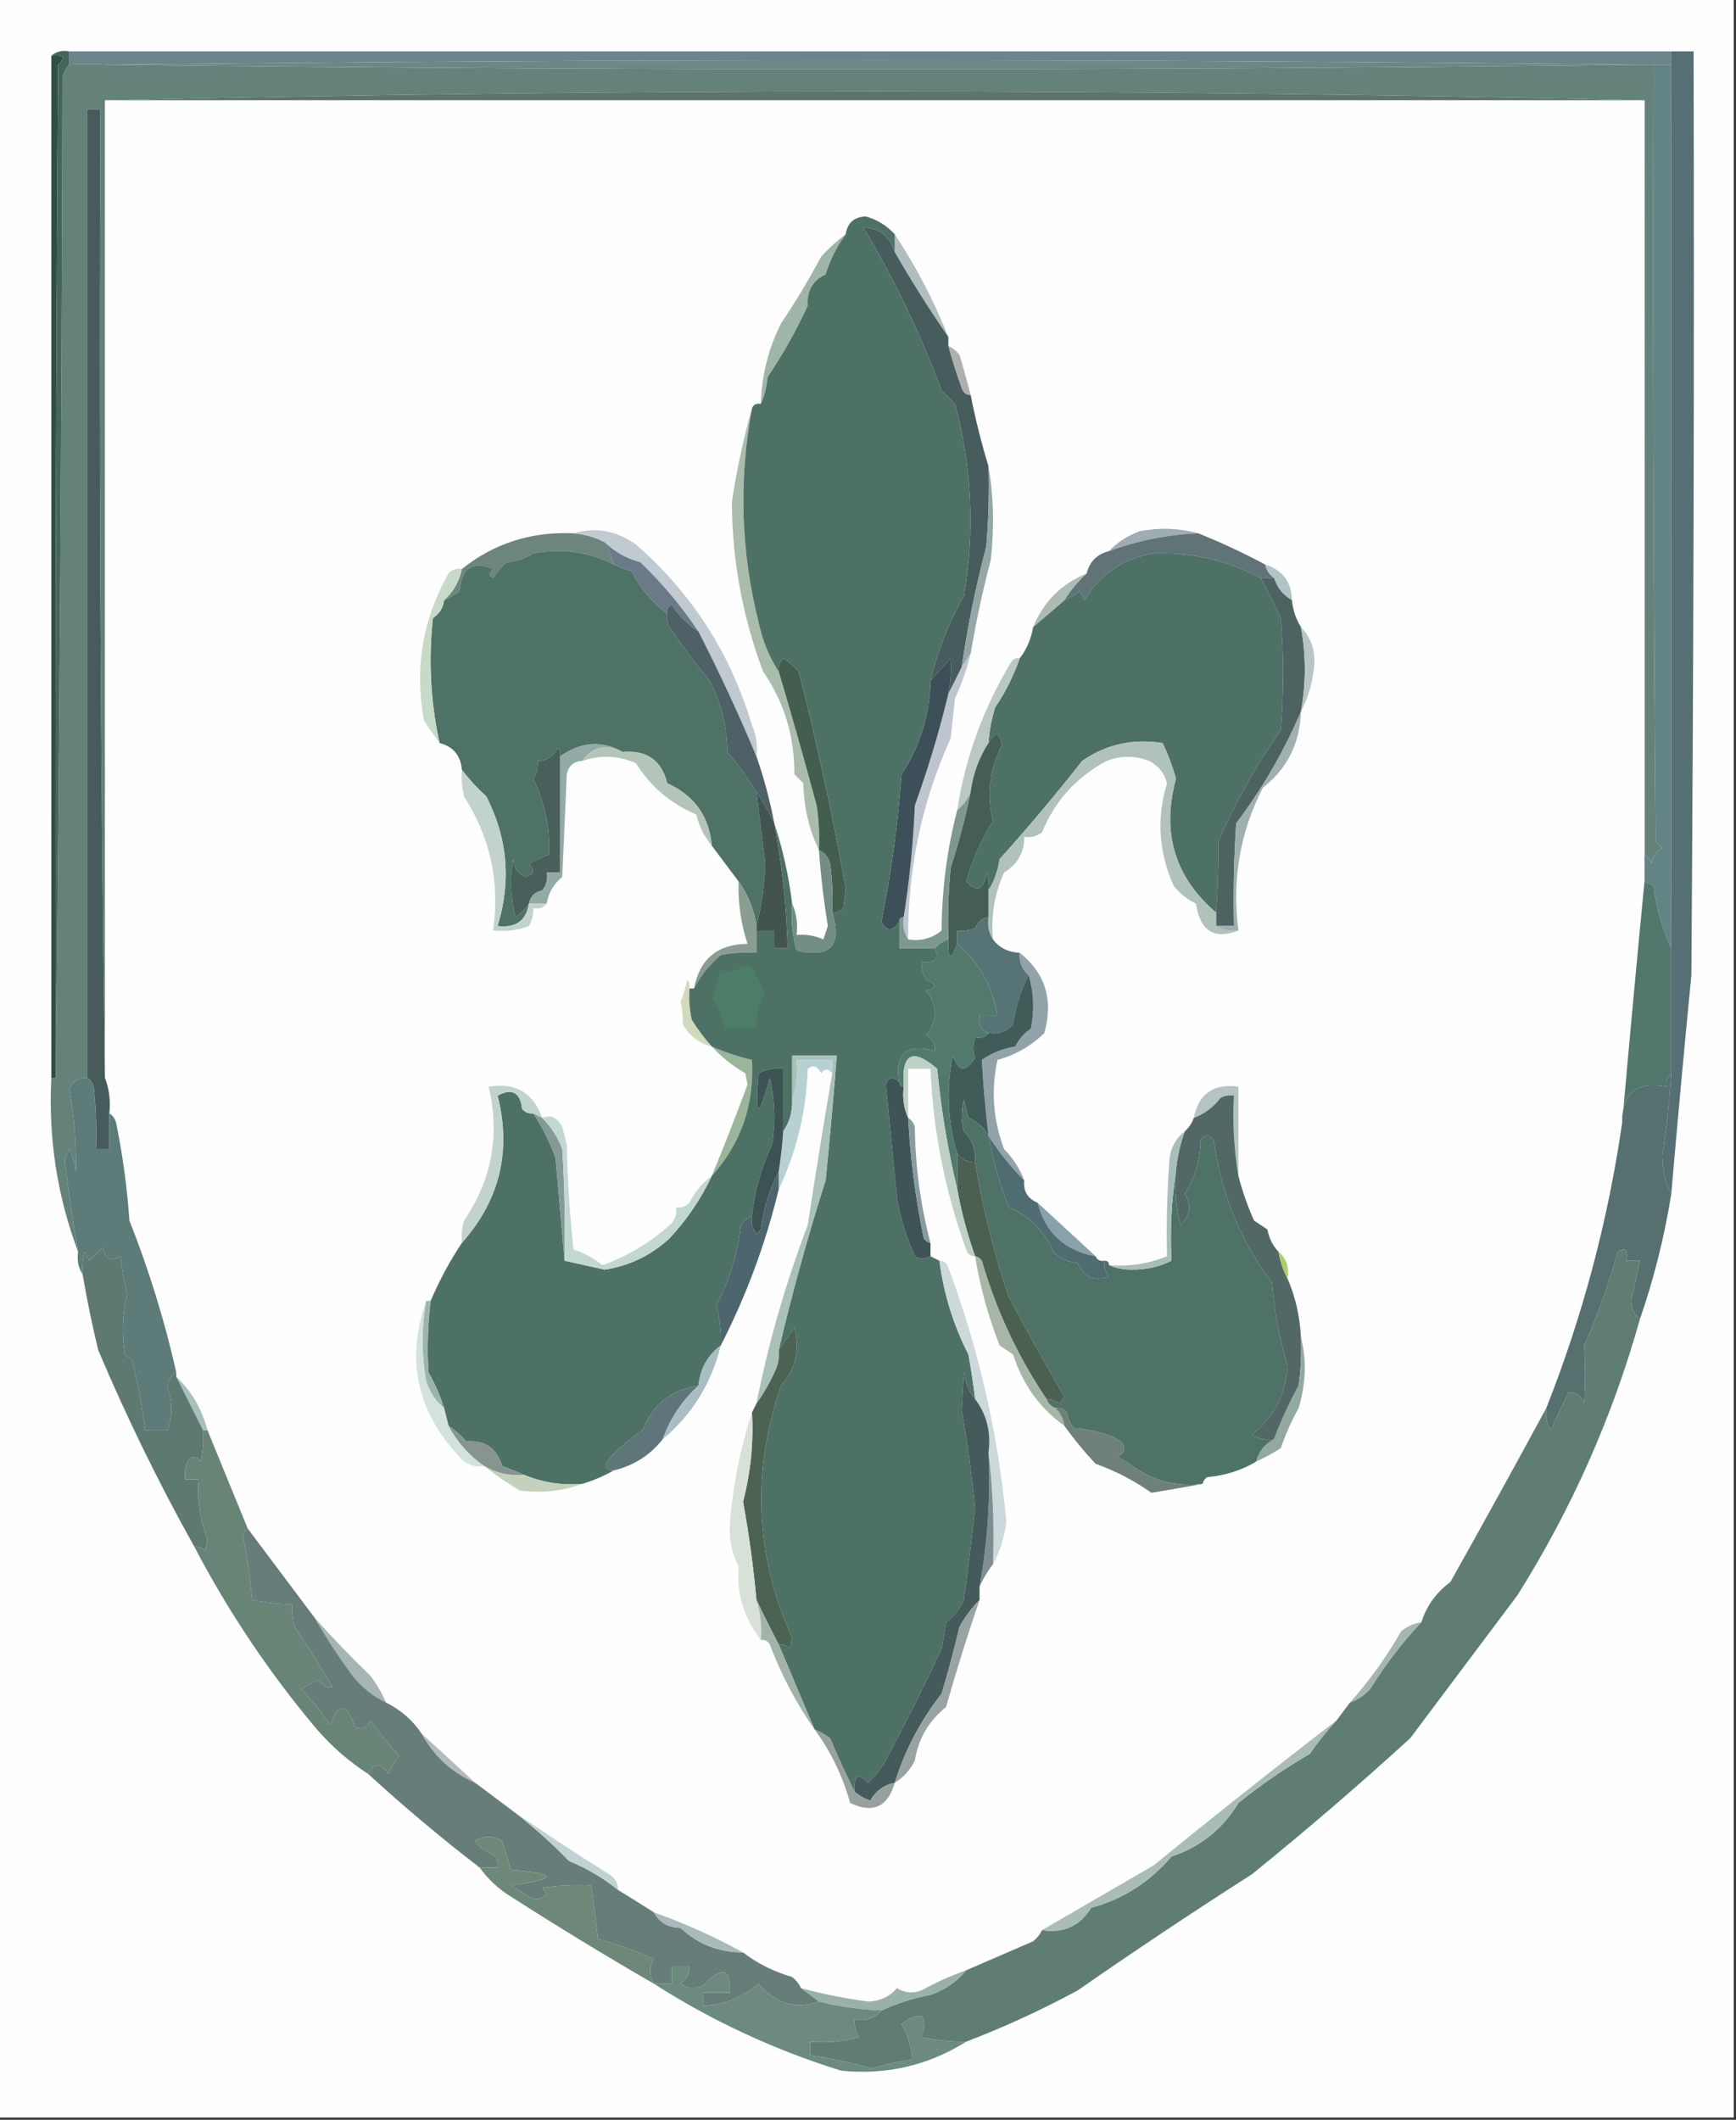 <?xml version="1.0" encoding="UTF-8"?>
<!DOCTYPE svg PUBLIC "-//W3C//DTD SVG 1.1//EN" "http://www.w3.org/Graphics/SVG/1.1/DTD/svg11.dtd">
<svg xmlns="http://www.w3.org/2000/svg" version="1.1" width="389px" height="475px" style="shape-rendering:geometricPrecision; text-rendering:geometricPrecision; image-rendering:optimizeQuality; fill-rule:evenodd; clip-rule:evenodd" xmlns:xlink="http://www.w3.org/1999/xlink">
<rect width="100%" height="100%" fill="#333333" stroke="none"/>
<g><path style="opacity:1" fill="#fefefe" d="M -0.5,-0.5 C 129.167,-0.5 258.833,-0.5 388.5,-0.5C 388.5,157.833 388.5,316.167 388.5,474.5C 258.833,474.5 129.167,474.5 -0.5,474.5C -0.5,316.167 -0.5,157.833 -0.5,-0.5 Z"/></g>
<g><path style="opacity:1" fill="#6c848c" d="M 15.5,11.5 C 135.167,11.5 254.833,11.5 374.5,11.5C 374.5,12.5 374.5,13.5 374.5,14.5C 373.167,14.5 371.833,14.5 370.5,14.5C 369.833,14.5 369.167,14.5 368.5,14.5C 253.576,13.194 138.576,13.194 23.5,14.5C 21.144,14.316 18.477,14.316 15.5,14.5C 15.5,13.5 15.5,12.5 15.5,11.5 Z"/></g>
<g><path style="opacity:1" fill="#6a8885" d="M 368.5,14.5 C 253.5,15.833 138.5,15.833 23.5,14.5C 138.576,13.194 253.576,13.194 368.5,14.5 Z"/></g>
<g><path style="opacity:1" fill="#64827a" d="M 23.5,14.5 C 138.5,15.833 253.5,15.833 368.5,14.5C 369.167,14.5 369.833,14.5 370.5,14.5C 370.333,72.501 370.5,130.501 371,188.5C 371.5,189 372,189.5 372.5,190C 371.151,190.772 370.318,191.939 370,193.5C 369.722,192.584 369.222,191.918 368.5,191.5C 368.5,135.167 368.5,78.833 368.5,22.5C 311.337,21.167 253.837,20.5 196,20.5C 138.163,20.5 80.663,21.167 23.5,22.5C 23.5,95.5 23.5,168.5 23.5,241.5C 22.501,169.335 22.167,97.002 22.5,24.5C 21.5,24.5 20.5,24.5 19.5,24.5C 19.5,96.833 19.5,169.167 19.5,241.5C 17.641,241.461 16.308,242.294 15.5,244C 16.633,250.093 17.133,256.26 17,262.5C 16.798,260.744 16.298,259.078 15.5,257.5C 15.167,258.333 14.833,259.167 14.5,260C 15.319,266.874 16.319,273.708 17.5,280.5C 12.809,268.028 10.809,255.028 11.5,241.5C 11.833,241.5 12.167,241.5 12.5,241.5C 13.333,167.001 13.833,92.335 14,17.5C 14.232,16.262 14.732,15.262 15.5,14.5C 18.477,14.316 21.144,14.316 23.5,14.5 Z"/></g>
<g><path style="opacity:1" fill="#5d736b" d="M 368.5,22.5 C 253.5,22.5 138.5,22.5 23.5,22.5C 80.663,21.167 138.163,20.5 196,20.5C 253.837,20.5 311.337,21.167 368.5,22.5 Z"/></g>
<g><path style="opacity:1" fill="#fefefe" d="M 23.5,22.5 C 138.5,22.5 253.5,22.5 368.5,22.5C 368.5,78.833 368.5,135.167 368.5,191.5C 368.5,193.5 368.5,195.5 368.5,197.5C 366.756,215.469 365.089,233.469 363.5,251.5C 360.344,273.455 354.677,294.788 346.5,315.5C 339.463,328.484 332.296,341.484 325,354.5C 321.847,356.814 319.68,359.814 318.5,363.5C 316.83,363.751 315.33,364.418 314,365.5C 310.666,371.312 306.833,376.645 302.5,381.5C 301.5,382.833 300.5,384.167 299.5,385.5C 285.727,396.096 272.061,406.929 258.5,418C 250.127,422.85 241.793,427.684 233.5,432.5C 233.047,433.458 232.381,434.292 231.5,435C 226.396,437.226 221.396,439.393 216.5,441.5C 213.07,442.714 209.736,444.214 206.5,446C 204.559,446.743 202.726,446.576 201,445.5C 199.278,447.444 197.111,448.444 194.5,448.5C 189.397,447.817 184.397,446.817 179.5,445.5C 179.047,444.542 178.381,443.708 177.5,443C 173.387,441.812 169.72,439.979 166.5,437.5C 160.225,434.037 153.558,431.037 146.5,428.5C 143.803,426.787 141.136,425.12 138.5,423.5C 138.489,421.983 137.823,420.816 136.5,420C 128.99,415.302 121.657,410.469 114.5,405.5C 111.833,403.5 109.167,401.5 106.5,399.5C 102.541,395.843 98.541,392.176 94.5,388.5C 92.523,385.532 89.856,383.198 86.5,381.5C 85.588,379.405 84.421,377.405 83,375.5C 78.602,371.271 74.436,366.938 70.5,362.5C 65.488,355.795 60.488,349.128 55.5,342.5C 52.497,335.157 49.497,327.823 46.5,320.5C 45.267,315.733 42.934,311.733 39.5,308.5C 39.5,308.167 39.5,307.833 39.5,307.5C 36.884,295.924 33.384,284.591 29,273.5C 28.478,266.035 27.478,258.701 26,251.5C 25.722,250.584 25.222,249.918 24.5,249.5C 24.806,246.615 24.473,243.948 23.5,241.5C 23.5,168.5 23.5,95.5 23.5,22.5 Z"/></g>
<g><path style="opacity:1" fill="#638484" d="M 370.5,14.5 C 371.833,14.5 373.167,14.5 374.5,14.5C 374.423,80.643 374.423,146.643 374.5,212.5C 372.529,208.265 371.195,203.599 370.5,198.5C 369.817,198.137 369.15,197.804 368.5,197.5C 368.5,195.5 368.5,193.5 368.5,191.5C 369.222,191.918 369.722,192.584 370,193.5C 370.318,191.939 371.151,190.772 372.5,190C 372,189.5 371.5,189 371,188.5C 370.5,130.501 370.333,72.501 370.5,14.5 Z"/></g>
<g><path style="opacity:1" fill="#566f74" d="M 374.5,11.5 C 376.167,11.5 377.833,11.5 379.5,11.5C 379.667,80.501 379.5,149.501 379,218.5C 377.409,234.832 375.909,251.165 374.5,267.5C 373.186,265.085 372.519,262.252 372.5,259C 373.412,252.893 374.079,246.726 374.5,240.5C 374.5,231.167 374.5,221.833 374.5,212.5C 374.423,146.643 374.423,80.643 374.5,14.5C 374.5,13.5 374.5,12.5 374.5,11.5 Z"/></g>
<g><path style="opacity:1" fill="#304f44" d="M 11.5,12.5 C 14.336,12.202 14.836,12.869 13,14.5C 12.5,90.166 12.333,165.833 12.5,241.5C 12.167,241.5 11.833,241.5 11.5,241.5C 11.5,165.167 11.5,88.833 11.5,12.5 Z"/></g>
<g><path style="opacity:1" fill="#44655a" d="M 11.5,12.5 C 12.568,11.566 13.901,11.232 15.5,11.5C 15.5,12.5 15.5,13.5 15.5,14.5C 14.732,15.262 14.232,16.262 14,17.5C 13.833,92.335 13.333,167.001 12.5,241.5C 12.333,165.833 12.5,90.166 13,14.5C 14.836,12.869 14.336,12.202 11.5,12.5 Z"/></g>
<g><path style="opacity:1" fill="#475b5c" d="M 23.5,241.5 C 24.473,243.948 24.806,246.615 24.5,249.5C 24.5,252.167 24.5,254.833 24.5,257.5C 23.5,257.5 22.5,257.5 21.5,257.5C 21.666,252.821 21.499,248.155 21,243.5C 20.722,242.584 20.222,241.918 19.5,241.5C 19.5,169.167 19.5,96.833 19.5,24.5C 20.5,24.5 21.5,24.5 22.5,24.5C 22.167,97.002 22.501,169.335 23.5,241.5 Z"/></g>
<g><path style="opacity:1" fill="#b1bebf" d="M 200.5,52.5 C 205.282,59.729 209.282,67.396 212.5,75.5C 208.255,69.348 204.255,63.015 200.5,56.5C 200.5,55.167 200.5,53.833 200.5,52.5 Z"/></g>
<g><path style="opacity:1" fill="#9fb5a8" d="M 189.5,52.5 C 187.538,55.185 186.038,58.185 185,61.5C 182.108,62.842 180.775,65.175 181,68.5C 178.433,74.069 175.433,79.403 172,84.5C 171.809,86.708 171.309,88.708 170.5,90.5C 170.659,84.184 172.159,78.184 175,72.5C 178.252,67.666 181.252,62.666 184,57.5C 185.704,55.627 187.537,53.96 189.5,52.5 Z"/></g>
<g><path style="opacity:1" fill="#aeafaf" d="M 212.5,77.5 C 213.458,77.953 214.292,78.62 215,79.5C 215.909,82.513 216.742,85.513 217.5,88.5C 216.503,88.53 215.836,88.03 215.5,87C 214.338,83.853 213.338,80.686 212.5,77.5 Z"/></g>
<g><path style="opacity:1" fill="#475c5c" d="M 200.5,56.5 C 204.255,63.015 208.255,69.348 212.5,75.5C 212.5,76.167 212.5,76.833 212.5,77.5C 213.338,80.686 214.338,83.853 215.5,87C 215.836,88.03 216.503,88.53 217.5,88.5C 218.556,93.87 219.889,99.204 221.5,104.5C 221.666,110.509 221.499,116.509 221,122.5C 218.648,131.391 216.814,140.391 215.5,149.5C 214.486,151.574 213.486,153.574 212.5,155.5C 213.008,152.824 213.175,150.157 213,147.5C 211.483,149.24 209.983,150.906 208.5,152.5C 210.127,145.778 212.627,139.445 216,133.5C 218.465,118.98 217.798,104.646 214,90.5C 213,89.5 212,88.5 211,87.5C 206.263,74.811 200.43,62.644 193.5,51C 197.11,51.101 199.444,52.935 200.5,56.5 Z"/></g>
<g><path style="opacity:1" fill="#94a6a6" d="M 221.5,104.5 C 222.655,111.321 222.821,118.321 222,125.5C 220.167,132.481 218.667,139.481 217.5,146.5C 216.833,147.5 216.167,148.5 215.5,149.5C 216.814,140.391 218.648,131.391 221,122.5C 221.499,116.509 221.666,110.509 221.5,104.5 Z"/></g>
<g><path style="opacity:1" fill="#a0acb3" d="M 268.5,119.5 C 261.628,119.79 254.962,121.123 248.5,123.5C 250.363,121.508 252.696,120.008 255.5,119C 260.02,118.186 264.354,118.353 268.5,119.5 Z"/></g>
<g><path style="opacity:1" fill="#6c857d" d="M 128.5,119.5 C 131.067,119.721 133.401,120.388 135.5,121.5C 136.441,123.05 137.107,124.716 137.5,126.5C 131.897,123.614 125.897,122.78 119.5,124C 117.715,125.163 115.715,125.83 113.5,126C 112.382,127.074 111.382,128.24 110.5,129.5C 109.494,129.062 109.494,128.396 110.5,127.5C 105.85,125.623 103.35,127.29 103,132.5C 101.887,133.305 100.721,133.972 99.5,134.5C 101.567,132.682 102.9,130.349 103.5,127.5C 110.716,121.745 119.05,119.078 128.5,119.5 Z"/></g>
<g><path style="opacity:1" fill="#607377" d="M 268.5,119.5 C 273.606,121.552 278.606,123.885 283.5,126.5C 283.782,127.778 284.449,128.778 285.5,129.5C 284.5,129.5 283.5,129.5 282.5,129.5C 274.944,125.545 266.944,123.711 258.5,124C 251.633,125.17 246.466,128.67 243,134.5C 242.667,133.833 242.333,133.167 242,132.5C 240.887,133.305 239.721,133.972 238.5,134.5C 239.838,132.304 241.505,130.304 243.5,128.5C 244.167,125.833 245.833,124.167 248.5,123.5C 254.962,121.123 261.628,119.79 268.5,119.5 Z"/></g>
<g><path style="opacity:1" fill="#4e7265" d="M 137.5,126.5 C 138.766,127.09 140.099,127.59 141.5,128C 143.468,131.802 146.135,134.969 149.5,137.5C 149.351,138.552 149.517,139.552 150,140.5C 152.824,144.657 155.824,148.657 159,152.5C 161.563,157.522 162.896,162.855 163,168.5C 165.417,171.402 167.584,174.402 169.5,177.5C 170.162,182.828 170.829,188.162 171.5,193.5C 171.303,198.304 170.637,202.971 169.5,207.5C 168.999,203.866 167.666,200.532 165.5,197.5C 163.512,194.872 161.512,192.205 159.5,189.5C 158.913,182.907 155.58,178.241 149.5,175.5C 148.246,170.355 144.913,168.022 139.5,168.5C 134.856,165.859 130.19,166.192 125.5,169.5C 125.631,168.761 125.464,168.094 125,167.5C 124.092,169.439 122.592,170.439 120.5,170.5C 120.579,171.93 120.246,173.264 119.5,174.5C 122.105,179.914 123.272,185.58 123,191.5C 121.491,192.09 119.991,192.756 118.5,193.5C 119.879,194.863 119.713,195.863 118,196.5C 116.118,195.907 115.118,194.573 115,192.5C 114.172,196.871 114.339,201.205 115.5,205.5C 116.735,204.66 117.735,203.66 118.5,202.5C 117.91,206.316 115.577,207.983 111.5,207.5C 114.582,197.48 113.748,187.813 109,178.5C 106.932,176.604 105.099,174.604 103.5,172.5C 103.22,169.28 101.553,167.28 98.5,166.5C 96.486,157.365 95.986,148.032 97,138.5C 98.481,137.529 99.315,136.196 99.5,134.5C 100.721,133.972 101.887,133.305 103,132.5C 103.35,127.29 105.85,125.623 110.5,127.5C 109.494,128.396 109.494,129.062 110.5,129.5C 111.382,128.24 112.382,127.074 113.5,126C 115.715,125.83 117.715,125.163 119.5,124C 125.897,122.78 131.897,123.614 137.5,126.5 Z"/></g>
<g><path style="opacity:1" fill="#4d7165" d="M 282.5,129.5 C 284.09,132.426 285.59,135.426 287,138.5C 287.667,146.833 287.667,155.167 287,163.5C 281.51,171.49 276.843,179.824 273,188.5C 273.036,193.747 272.869,199.08 272.5,204.5C 263.231,196.572 260.231,186.572 263.5,174.5C 262.726,171.669 261.726,169.003 260.5,166.5C 253.833,165.456 247.833,166.79 242.5,170.5C 236.561,178.059 230.394,185.392 224,192.5C 223.61,195.104 222.776,197.438 221.5,199.5C 221.657,198.127 221.49,196.793 221,195.5C 220.51,199.508 219.01,200.175 216.5,197.5C 217.871,192.658 219.871,188.158 222.5,184C 221.029,178.103 221.695,172.436 224.5,167C 224.001,163.993 223.001,163.826 221.5,166.5C 221.678,163.784 222.178,161.117 223,158.5C 225.31,155.067 227.144,151.401 228.5,147.5C 230.065,145.491 231.065,143.157 231.5,140.5C 233.858,138.471 236.192,136.471 238.5,134.5C 239.721,133.972 240.887,133.305 242,132.5C 242.333,133.167 242.667,133.833 243,134.5C 246.466,128.67 251.633,125.17 258.5,124C 266.944,123.711 274.944,125.545 282.5,129.5 Z"/></g>
<g><path style="opacity:1" fill="#c1cad0" d="M 128.5,119.5 C 133.378,118.043 138.045,118.877 142.5,122C 155.087,133.013 163.754,146.513 168.5,162.5C 169.474,164.743 169.808,167.076 169.5,169.5C 165.572,160.081 161.238,150.748 156.5,141.5C 152.777,135.934 148.443,130.767 143.5,126C 140.336,125.136 137.669,123.636 135.5,121.5C 133.401,120.388 131.067,119.721 128.5,119.5 Z"/></g>
<g><path style="opacity:1" fill="#afc4c4" d="M 283.5,126.5 C 287.412,127.744 289.412,130.411 289.5,134.5C 287.461,133.328 286.128,131.662 285.5,129.5C 284.449,128.778 283.782,127.778 283.5,126.5 Z"/></g>
<g><path style="opacity:1" fill="#4d6361" d="M 282.5,129.5 C 283.5,129.5 284.5,129.5 285.5,129.5C 286.128,131.662 287.461,133.328 289.5,134.5C 289.704,136.685 290.37,138.685 291.5,140.5C 292.672,146.822 292.672,153.155 291.5,159.5C 287.695,168.399 282.861,176.732 277,184.5C 276.5,192.159 276.334,199.826 276.5,207.5C 275.167,207.5 273.833,207.5 272.5,207.5C 272.5,206.5 272.5,205.5 272.5,204.5C 272.869,199.08 273.036,193.747 273,188.5C 276.843,179.824 281.51,171.49 287,163.5C 287.667,155.167 287.667,146.833 287,138.5C 285.59,135.426 284.09,132.426 282.5,129.5 Z"/></g>
<g><path style="opacity:1" fill="#6a7a88" d="M 135.5,121.5 C 137.669,123.636 140.336,125.136 143.5,126C 148.443,130.767 152.777,135.934 156.5,141.5C 154.077,139.949 152.077,137.949 150.5,135.5C 149.702,135.957 149.369,136.624 149.5,137.5C 146.135,134.969 143.468,131.802 141.5,128C 140.099,127.59 138.766,127.09 137.5,126.5C 137.107,124.716 136.441,123.05 135.5,121.5 Z"/></g>
<g><path style="opacity:1" fill="#acbcb3" d="M 243.5,128.5 C 241.505,130.304 239.838,132.304 238.5,134.5C 236.192,136.471 233.858,138.471 231.5,140.5C 233.833,134.833 237.833,130.833 243.5,128.5 Z"/></g>
<g><path style="opacity:1" fill="#aabcac" d="M 168.5,91.5 C 165.507,107.616 166.007,123.616 170,139.5C 170.839,143.536 172.339,147.202 174.5,150.5C 177.431,160.316 180.264,170.316 183,180.5C 183.498,183.817 183.665,187.15 183.5,190.5C 181.284,185.869 180.117,180.869 180,175.5C 179.333,174.833 178.667,174.167 178,173.5C 178.05,164.992 175.717,157.326 171,150.5C 166.381,138.181 164.048,125.515 164,112.5C 165.087,105.276 166.587,98.276 168.5,91.5 Z"/></g>
<g><path style="opacity:1" fill="#b6c6c6" d="M 291.5,140.5 C 293.727,142.809 294.727,145.642 294.5,149C 294.166,152.795 293.166,156.295 291.5,159.5C 292.672,153.155 292.672,146.822 291.5,140.5 Z"/></g>
<g><path style="opacity:1" fill="#bfc5ce" d="M 217.5,146.5 C 216.677,149.871 215.511,153.204 214,156.5C 213.667,159.5 213.333,162.5 213,165.5C 206.568,179.674 203.402,194.674 203.5,210.5C 202.549,209.081 202.216,207.415 202.5,205.5C 203.804,197.269 204.637,188.936 205,180.5C 207.988,172.191 210.488,163.858 212.5,155.5C 213.486,153.574 214.486,151.574 215.5,149.5C 216.167,148.5 216.833,147.5 217.5,146.5 Z"/></g>
<g><path style="opacity:1" fill="#4e6167" d="M 156.5,141.5 C 161.238,150.748 165.572,160.081 169.5,169.5C 171.199,174.363 172.533,179.363 173.5,184.5C 172.089,181.595 170.755,179.262 169.5,177.5C 167.584,174.402 165.417,171.402 163,168.5C 162.896,162.855 161.563,157.522 159,152.5C 155.824,148.657 152.824,144.657 150,140.5C 149.517,139.552 149.351,138.552 149.5,137.5C 149.369,136.624 149.702,135.957 150.5,135.5C 152.077,137.949 154.077,139.949 156.5,141.5 Z"/></g>
<g><path style="opacity:1" fill="#c6dac8" d="M 103.5,127.5 C 102.9,130.349 101.567,132.682 99.5,134.5C 99.315,136.196 98.481,137.529 97,138.5C 95.986,148.032 96.486,157.365 98.5,166.5C 97.356,164.9 96.189,163.233 95,161.5C 92.857,149.736 94.69,138.736 100.5,128.5C 101.325,127.614 102.325,127.281 103.5,127.5 Z"/></g>
<g><path style="opacity:1" fill="#3d5059" d="M 212.5,155.5 C 210.488,163.858 207.988,172.191 205,180.5C 204.637,188.936 203.804,197.269 202.5,205.5C 201.833,205.5 201.5,205.833 201.5,206.5C 199.959,208.794 198.625,208.794 197.5,206.5C 199.685,195.692 201.185,184.692 202,173.5C 206.164,167.194 208.331,160.194 208.5,152.5C 209.983,150.906 211.483,149.24 213,147.5C 213.175,150.157 213.008,152.824 212.5,155.5 Z"/></g>
<g><path style="opacity:1" fill="#b9c8c1" d="M 228.5,147.5 C 227.144,151.401 225.31,155.067 223,158.5C 222.178,161.117 221.678,163.784 221.5,166.5C 219.358,169.8 218.025,173.467 217.5,177.5C 216.857,179.076 215.857,180.41 214.5,181.5C 216.3,169.805 220.3,158.805 226.5,148.5C 226.957,147.702 227.624,147.369 228.5,147.5 Z"/></g>
<g><path style="opacity:1" fill="#94aaa7" d="M 139.5,168.5 C 135.803,166.637 132.803,167.303 130.5,170.5C 128.589,170.574 127.422,171.574 127,173.5C 126.667,181.167 126.333,188.833 126,196.5C 124.053,198.063 122.886,200.063 122.5,202.5C 121.167,202.5 119.833,202.5 118.5,202.5C 118.787,200.879 119.787,199.879 121.5,199.5C 122.429,198.311 122.762,196.978 122.5,195.5C 123.5,195.5 124.5,195.5 125.5,195.5C 125.5,186.833 125.5,178.167 125.5,169.5C 130.19,166.192 134.856,165.859 139.5,168.5 Z"/></g>
<g><path style="opacity:1" fill="#b3c5b8" d="M 139.5,168.5 C 144.913,168.022 148.246,170.355 149.5,175.5C 155.58,178.241 158.913,182.907 159.5,189.5C 157.837,187.507 156.67,185.174 156,182.5C 150.233,180.059 145.733,176.226 142.5,171C 138.538,169.304 134.538,169.137 130.5,170.5C 132.803,167.303 135.803,166.637 139.5,168.5 Z"/></g>
<g><path style="opacity:1" fill="#b0c2b9" d="M 272.5,204.5 C 272.5,205.5 272.5,206.5 272.5,207.5C 273.919,208.451 275.585,208.784 277.5,208.5C 272.08,210.636 268.914,208.636 268,202.5C 266.045,201.547 264.378,200.213 263,198.5C 259.628,190.965 259.128,183.298 261.5,175.5C 260.929,173.259 259.596,171.592 257.5,170.5C 254.341,169.29 251.174,169.29 248,170.5C 241.204,174.126 236.371,179.459 233.5,186.5C 232.311,187.429 230.978,187.762 229.5,187.5C 229.554,190.967 228.054,193.634 225,195.5C 222.856,200.258 222.023,205.258 222.5,210.5C 221.549,209.081 221.216,207.415 221.5,205.5C 221.5,203.5 221.5,201.5 221.5,199.5C 222.776,197.438 223.61,195.104 224,192.5C 230.394,185.392 236.561,178.059 242.5,170.5C 247.833,166.79 253.833,165.456 260.5,166.5C 261.726,169.003 262.726,171.669 263.5,174.5C 260.231,186.572 263.231,196.572 272.5,204.5 Z"/></g>
<g><path style="opacity:1" fill="#c2d3cc" d="M 103.5,172.5 C 105.099,174.604 106.932,176.604 109,178.5C 113.748,187.813 114.582,197.48 111.5,207.5C 115.577,207.983 117.91,206.316 118.5,202.5C 119.833,202.5 121.167,202.5 122.5,202.5C 121.791,203.404 120.791,203.737 119.5,203.5C 119.579,204.93 119.246,206.264 118.5,207.5C 115.914,208.48 113.247,208.813 110.5,208.5C 112.035,197.68 109.868,187.68 104,178.5C 103.505,176.527 103.338,174.527 103.5,172.5 Z"/></g>
<g><path style="opacity:1" fill="#a0afaf" d="M 291.5,159.5 C 291.294,166.532 288.461,172.198 283,176.5C 277.864,186.427 276.031,197.094 277.5,208.5C 275.585,208.784 273.919,208.451 272.5,207.5C 273.833,207.5 275.167,207.5 276.5,207.5C 276.334,199.826 276.5,192.159 277,184.5C 282.861,176.732 287.695,168.399 291.5,159.5 Z"/></g>
<g><path style="opacity:1" fill="#435d4e" d="M 186.5,204.5 C 186.665,200.818 186.499,197.152 186,193.5C 185.623,192.058 184.79,191.058 183.5,190.5C 183.665,187.15 183.498,183.817 183,180.5C 180.264,170.316 177.431,160.316 174.5,150.5C 174.281,149.325 174.614,148.325 175.5,147.5C 176.814,148.313 177.981,149.313 179,150.5C 183.078,166.52 186.578,182.686 189.5,199C 189.333,200.5 189.167,202 189,203.5C 188.329,204.252 187.496,204.586 186.5,204.5 Z"/></g>
<g><path style="opacity:1" fill="#445e55" d="M 221.5,199.5 C 221.5,201.5 221.5,203.5 221.5,205.5C 220.078,205.75 219.078,206.583 218.5,208C 217.207,208.49 215.873,208.657 214.5,208.5C 214.5,209.5 214.5,210.5 214.5,211.5C 213.021,215.47 212.354,215.137 212.5,210.5C 212.334,205.156 212.501,199.823 213,194.5C 214.823,188.848 216.323,183.182 217.5,177.5C 218.025,173.467 219.358,169.8 221.5,166.5C 223.001,163.826 224.001,163.993 224.5,167C 221.695,172.436 221.029,178.103 222.5,184C 219.871,188.158 217.871,192.658 216.5,197.5C 219.01,200.175 220.51,199.508 221,195.5C 221.49,196.793 221.657,198.127 221.5,199.5 Z"/></g>
<g><path style="opacity:1" fill="#495f5c" d="M 125.5,169.5 C 125.5,178.167 125.5,186.833 125.5,195.5C 124.5,195.5 123.5,195.5 122.5,195.5C 122.762,196.978 122.429,198.311 121.5,199.5C 119.787,199.879 118.787,200.879 118.5,202.5C 117.735,203.66 116.735,204.66 115.5,205.5C 114.339,201.205 114.172,196.871 115,192.5C 115.118,194.573 116.118,195.907 118,196.5C 119.713,195.863 119.879,194.863 118.5,193.5C 119.991,192.756 121.491,192.09 123,191.5C 123.272,185.58 122.105,179.914 119.5,174.5C 120.246,173.264 120.579,171.93 120.5,170.5C 122.592,170.439 124.092,169.439 125,167.5C 125.464,168.094 125.631,168.761 125.5,169.5 Z"/></g>
<g><path style="opacity:1" fill="#7d9890" d="M 217.5,177.5 C 216.323,183.182 214.823,188.848 213,194.5C 212.501,199.823 212.334,205.156 212.5,210.5C 211.29,210.932 210.29,211.599 209.5,212.5C 206.833,212.5 204.167,212.5 201.5,212.5C 201.5,210.5 201.5,208.5 201.5,206.5C 201.5,205.833 201.833,205.5 202.5,205.5C 202.216,207.415 202.549,209.081 203.5,210.5C 206.365,210.945 208.865,210.278 211,208.5C 211.043,199.291 212.21,190.291 214.5,181.5C 215.857,180.41 216.857,179.076 217.5,177.5 Z"/></g>
<g><path style="opacity:1" fill="#425350" d="M 173.5,184.5 C 175.243,193.709 176.243,203.043 176.5,212.5C 175.5,212.5 174.5,212.5 173.5,212.5C 173.5,211.167 173.5,209.833 173.5,208.5C 172.167,208.5 170.833,208.5 169.5,208.5C 169.5,208.167 169.5,207.833 169.5,207.5C 170.637,202.971 171.303,198.304 171.5,193.5C 170.829,188.162 170.162,182.828 169.5,177.5C 170.755,179.262 172.089,181.595 173.5,184.5 Z"/></g>
<g><path style="opacity:1" fill="#899e91" d="M 165.5,197.5 C 167.666,200.532 168.999,203.866 169.5,207.5C 169.5,207.833 169.5,208.167 169.5,208.5C 169.5,210.167 169.5,211.833 169.5,213.5C 166.813,213.336 164.146,213.503 161.5,214C 158.89,216.249 156.89,218.749 155.5,221.5C 156.785,214.879 160.785,211.546 167.5,211.5C 166.018,206.985 165.352,202.319 165.5,197.5 Z"/></g>
<g><path style="opacity:1" fill="#567475" d="M 221.5,205.5 C 221.216,207.415 221.549,209.081 222.5,210.5C 223.895,212.379 225.895,213.379 228.5,213.5C 228.365,215.554 229.032,217.221 230.5,218.5C 228.761,221.748 227.594,225.414 227,229.5C 225.556,231.155 223.722,231.822 221.5,231.5C 219.824,230.817 219.157,229.483 219.5,227.5C 220.833,227.5 222.167,227.5 223.5,227.5C 222.349,220.966 219.349,215.632 214.5,211.5C 214.5,210.5 214.5,209.5 214.5,208.5C 215.873,208.657 217.207,208.49 218.5,208C 219.078,206.583 220.078,205.75 221.5,205.5 Z"/></g>
<g><path style="opacity:1" fill="#517a6d" d="M 212.5,210.5 C 212.354,215.137 213.021,215.47 214.5,211.5C 219.349,215.632 222.349,220.966 223.5,227.5C 222.167,227.5 220.833,227.5 219.5,227.5C 219.157,229.483 219.824,230.817 221.5,231.5C 220.791,232.404 219.791,232.737 218.5,232.5C 218.034,234.201 218.034,235.701 218.5,237C 216.395,240.401 214.728,240.234 213.5,236.5C 211.993,244.026 212.326,251.359 214.5,258.5C 214.5,261.167 214.5,263.833 214.5,266.5C 212.398,257.744 210.898,248.744 210,239.5C 204.46,234.722 201.96,236.055 202.5,243.5C 201.833,243.5 201.5,243.167 201.5,242.5C 200.406,236.095 203.073,233.762 209.5,235.5C 209.64,233.876 208.973,232.71 207.5,232C 208.704,230.647 209.371,228.981 209.5,227C 209.371,225.019 208.704,223.353 207.5,222C 209.991,221.374 209.991,220.541 207.5,219.5C 206.754,218.264 206.421,216.93 206.5,215.5C 209.567,215.879 210.567,214.879 209.5,212.5C 210.29,211.599 211.29,210.932 212.5,210.5 Z"/></g>
<g><path style="opacity:1" fill="#d1dbbb" d="M 154.5,221.5 C 154.337,223.857 154.503,226.19 155,228.5C 156.388,230.702 157.888,232.702 159.5,234.5C 156.635,233.809 154.468,232.142 153,229.5C 153.046,227.687 152.88,226.021 152.5,224.5C 153.154,222.885 153.654,221.218 154,219.5C 154.464,220.094 154.631,220.761 154.5,221.5 Z"/></g>
<g><path style="opacity:1" fill="#52776d" d="M 368.5,197.5 C 369.15,197.804 369.817,198.137 370.5,198.5C 371.195,203.599 372.529,208.265 374.5,212.5C 374.5,221.833 374.5,231.167 374.5,240.5C 373.596,241.209 373.263,242.209 373.5,243.5C 366.791,242.224 363.457,244.89 363.5,251.5C 365.089,233.469 366.756,215.469 368.5,197.5 Z"/></g>
<g><path style="opacity:1" fill="#91a3a8" d="M 228.5,213.5 C 234.252,218.086 236.086,224.086 234,231.5C 231.038,234.399 227.538,236.399 223.5,237.5C 222.038,244.326 222.538,250.993 225,257.5C 227.02,259.551 228.52,261.884 229.5,264.5C 226.464,261.464 223.797,258.13 221.5,254.5C 220.824,248.816 220.324,243.149 220,237.5C 222.224,235.946 224.724,234.946 227.5,234.5C 228.327,232.838 229.493,231.505 231,230.5C 231.812,226.311 231.645,222.311 230.5,218.5C 229.032,217.221 228.365,215.554 228.5,213.5 Z"/></g>
<g><path style="opacity:1" fill="#415b58" d="M 230.5,218.5 C 231.645,222.311 231.812,226.311 231,230.5C 229.493,231.505 228.327,232.838 227.5,234.5C 224.724,234.946 222.224,235.946 220,237.5C 220.324,243.149 220.824,248.816 221.5,254.5C 220.519,252.691 219.019,251.357 217,250.5C 216.667,249.167 216.333,247.833 216,246.5C 215.333,248.833 215.333,251.167 216,253.5C 217.903,255.441 218.736,257.774 218.5,260.5C 216.801,260.473 215.467,259.806 214.5,258.5C 212.326,251.359 211.993,244.026 213.5,236.5C 214.728,240.234 216.395,240.401 218.5,237C 218.034,235.701 218.034,234.201 218.5,232.5C 219.791,232.737 220.791,232.404 221.5,231.5C 223.722,231.822 225.556,231.155 227,229.5C 227.594,225.414 228.761,221.748 230.5,218.5 Z"/></g>
<g><path style="opacity:1" fill="#b4c3c4" d="M 277.5,263.5 C 276.51,257.69 276.177,251.69 276.5,245.5C 275.448,245.351 274.448,245.517 273.5,246C 271.905,248.102 269.905,249.602 267.5,250.5C 268.597,245.08 271.931,242.747 277.5,243.5C 277.5,250.167 277.5,256.833 277.5,263.5 Z"/></g>
<g><path style="opacity:1" fill="#9bb59b" d="M 159.5,234.5 C 162.406,235.787 165.406,236.787 168.5,237.5C 169.031,247.581 166.031,256.247 159.5,263.5C 162.297,256.736 164.964,249.903 167.5,243C 167.333,242.167 167.167,241.333 167,240.5C 164.156,238.841 161.656,236.841 159.5,234.5 Z"/></g>
<g><path style="opacity:1" fill="#4d7165" d="M 200.5,52.5 C 200.5,53.833 200.5,55.167 200.5,56.5C 199.444,52.935 197.11,51.101 193.5,51C 200.43,62.644 206.263,74.811 211,87.5C 212,88.5 213,89.5 214,90.5C 217.798,104.646 218.465,118.98 216,133.5C 212.627,139.445 210.127,145.778 208.5,152.5C 208.331,160.194 206.164,167.194 202,173.5C 201.185,184.692 199.685,195.692 197.5,206.5C 198.625,208.794 199.959,208.794 201.5,206.5C 201.5,208.5 201.5,210.5 201.5,212.5C 204.167,212.5 206.833,212.5 209.5,212.5C 210.567,214.879 209.567,215.879 206.5,215.5C 206.421,216.93 206.754,218.264 207.5,219.5C 209.991,220.541 209.991,221.374 207.5,222C 208.704,223.353 209.371,225.019 209.5,227C 209.371,228.981 208.704,230.647 207.5,232C 208.973,232.71 209.64,233.876 209.5,235.5C 203.073,233.762 200.406,236.095 201.5,242.5C 200.176,241.15 199.176,241.317 198.5,243C 199.333,251.486 200.166,259.986 201,268.5C 201.796,273.018 203.129,277.351 205,281.5C 205.986,282.171 207.153,282.171 208.5,281.5C 209.167,281.833 209.833,282.167 210.5,282.5C 211.462,289.9 213.629,296.9 217,303.5C 217.61,306.827 218.11,310.161 218.5,313.5C 217.073,311.852 216.24,309.852 216,307.5C 215.833,310.333 215.667,313.167 215.5,316C 216.8,323.277 217.8,330.61 218.5,338C 217.742,344.797 216.908,351.631 216,358.5C 215.101,360.516 213.767,362.183 212,363.5C 211.667,365.5 211.333,367.5 211,369.5C 207.334,377.309 203.501,384.976 199.5,392.5C 198.296,395.138 196.63,397.471 194.5,399.5C 192.286,397.076 191.286,397.743 191.5,401.5C 189.595,397.656 187.761,393.656 186,389.5C 184.887,388.695 183.721,388.028 182.5,387.5C 179.833,381.149 177.166,374.816 174.5,368.5C 175.496,368.414 176.329,368.748 177,369.5C 177.167,368.667 177.333,367.833 177.5,367C 169.227,348.634 168.393,329.801 175,310.5C 178.31,306.785 179.31,302.452 178,297.5C 176.811,299.233 175.644,300.9 174.5,302.5C 177.528,289.598 181.028,276.931 185,264.5C 185.945,255.168 186.778,245.835 187.5,236.5C 184.167,236.5 180.833,236.5 177.5,236.5C 177.5,239.833 177.5,243.167 177.5,246.5C 177.59,249.152 176.924,251.485 175.5,253.5C 175.5,248.833 175.5,244.167 175.5,239.5C 173.533,239.261 171.699,239.594 170,240.5C 169.099,250.53 169.932,250.864 172.5,241.5C 173.662,246.467 173.829,251.467 173,256.5C 170.588,261.572 169.088,266.905 168.5,272.5C 167.542,272.953 166.708,273.619 166,274.5C 165.308,280.895 163.474,286.895 160.5,292.5C 161.302,295.449 161.636,298.449 161.5,301.5C 158.585,303.651 156.918,306.651 156.5,310.5C 150.403,311.431 146.236,314.765 144,320.5C 141.037,322.461 138.371,324.794 136,327.5C 135.472,328.816 135.972,329.483 137.5,329.5C 135.351,330.736 133.018,331.736 130.5,332.5C 125.93,332.879 121.596,332.213 117.5,330.5C 115.958,329.837 114.291,329.17 112.5,328.5C 111.336,324.505 108.669,322.672 104.5,323C 103.295,321.624 101.962,320.458 100.5,319.5C 100.167,318.167 99.833,316.833 99.5,315.5C 98.634,312.746 97.467,310.079 96,307.5C 95.685,302.162 95.852,296.828 96.5,291.5C 98.468,286.893 100.801,282.559 103.5,278.5C 111.976,268.931 114.642,257.931 111.5,245.5C 114.749,243.778 116.582,244.778 117,248.5C 117.671,249.252 118.504,249.586 119.5,249.5C 121.534,252.573 123.201,255.906 124.5,259.5C 125.167,267.323 125.833,274.99 126.5,282.5C 129.494,283.154 132.494,283.821 135.5,284.5C 141.074,283.629 145.907,281.296 150,277.5C 153.929,273.295 157.096,268.628 159.5,263.5C 166.031,256.247 169.031,247.581 168.5,237.5C 165.406,236.787 162.406,235.787 159.5,234.5C 157.888,232.702 156.388,230.702 155,228.5C 154.503,226.19 154.337,223.857 154.5,221.5C 154.833,221.5 155.167,221.5 155.5,221.5C 156.89,218.749 158.89,216.249 161.5,214C 164.146,213.503 166.813,213.336 169.5,213.5C 169.5,211.833 169.5,210.167 169.5,208.5C 170.833,208.5 172.167,208.5 173.5,208.5C 173.5,209.833 173.5,211.167 173.5,212.5C 174.5,212.5 175.5,212.5 176.5,212.5C 176.243,203.043 175.243,193.709 173.5,184.5C 175.404,190.25 176.737,196.25 177.5,202.5C 177.211,206.106 177.544,209.606 178.5,213C 186.041,214.751 188.708,211.917 186.5,204.5C 187.496,204.586 188.329,204.252 189,203.5C 189.167,202 189.333,200.5 189.5,199C 186.578,182.686 183.078,166.52 179,150.5C 177.981,149.313 176.814,148.313 175.5,147.5C 174.614,148.325 174.281,149.325 174.5,150.5C 172.339,147.202 170.839,143.536 170,139.5C 166.007,123.616 165.507,107.616 168.5,91.5C 168.842,90.662 169.508,90.328 170.5,90.5C 171.309,88.708 171.809,86.708 172,84.5C 175.433,79.403 178.433,74.069 181,68.5C 180.775,65.175 182.108,62.842 185,61.5C 186.038,58.185 187.538,55.185 189.5,52.5C 189.884,49.95 191.384,48.617 194,48.5C 196.542,49.205 198.708,50.539 200.5,52.5 Z"/></g>
<g><path style="opacity:1" fill="#b7d1d2" d="M 186.5,240.5 C 185.603,239.402 184.77,239.402 184,240.5C 183.147,238.875 182.147,238.542 181,239.5C 180.674,249.067 178.507,258.067 174.5,266.5C 174.5,265.167 174.5,263.833 174.5,262.5C 174.963,259.518 175.296,256.518 175.5,253.5C 176.924,251.485 177.59,249.152 177.5,246.5C 178.477,243.713 178.81,240.713 178.5,237.5C 181.167,237.5 183.833,237.5 186.5,237.5C 186.5,238.5 186.5,239.5 186.5,240.5 Z"/></g>
<g><path style="opacity:1" fill="#4b7d67" d="M 166.5,216.5 C 167.496,216.414 168.329,216.748 169,217.5C 169.745,219.203 170.579,220.87 171.5,222.5C 170.008,224.972 169.342,227.639 169.5,230.5C 167.167,230.5 164.833,230.5 162.5,230.5C 161.871,228.014 160.871,225.681 159.5,223.5C 160.204,221.465 160.871,219.465 161.5,217.5C 163.415,217.784 165.081,217.451 166.5,216.5 Z"/></g>
<g><path style="opacity:1" fill="#728d86" d="M 183.5,190.5 C 184.79,191.058 185.623,192.058 186,193.5C 186.499,197.152 186.665,200.818 186.5,204.5C 188.708,211.917 186.041,214.751 178.5,213C 177.544,209.606 177.211,206.106 177.5,202.5C 178.468,204.607 178.802,206.941 178.5,209.5C 180.591,209.318 182.591,209.652 184.5,210.5C 184.833,209.5 185.167,208.5 185.5,207.5C 184.586,201.856 183.919,196.189 183.5,190.5 Z"/></g>
<g><path style="opacity:1" fill="#3c5354" d="M 175.5,253.5 C 175.296,256.518 174.963,259.518 174.5,262.5C 172.433,266.44 171.1,270.774 170.5,275.5C 170.167,275.833 169.833,276.167 169.5,276.5C 168.571,275.311 168.238,273.978 168.5,272.5C 169.088,266.905 170.588,261.572 173,256.5C 173.829,251.467 173.662,246.467 172.5,241.5C 169.932,250.864 169.099,250.53 170,240.5C 171.699,239.594 173.533,239.261 175.5,239.5C 175.5,244.167 175.5,248.833 175.5,253.5 Z"/></g>
<g><path style="opacity:1" fill="#4e7266" d="M 221.5,254.5 C 222.483,259.954 223.983,265.287 226,270.5C 230.641,272.474 233.974,275.808 236,280.5C 237.491,282.004 239.324,282.837 241.5,283C 242.82,286.206 245.153,287.206 248.5,286C 247.663,284.989 247.33,283.822 247.5,282.5C 248.167,282.5 248.5,282.833 248.5,283.5C 249.964,284.16 251.631,284.493 253.5,284.5C 256.741,284.552 259.741,283.885 262.5,282.5C 262.176,275.646 262.509,268.979 263.5,262.5C 263.176,266.555 263.509,270.555 264.5,274.5C 266.736,272.453 267.069,270.12 265.5,267.5C 267.809,263.888 268.976,259.888 269,255.5C 270,254.167 271,254.167 272,255.5C 273.491,267.093 277.824,277.76 285,287.5C 285.529,293.812 286.696,299.979 288.5,306C 288.118,312.419 285.451,317.585 280.5,321.5C 282.045,322.452 283.712,322.785 285.5,322.5C 283.445,323.559 282.111,325.225 281.5,327.5C 278.241,329.46 274.574,330.626 270.5,331C 269.944,331.383 269.611,331.883 269.5,332.5C 264.016,333.174 259.016,332.008 254.5,329C 253.241,328.077 251.908,327.243 250.5,326.5C 252.658,324.974 252.325,323.474 249.5,322C 246.623,320.873 243.623,320.206 240.5,320C 239.809,318.933 239.309,317.766 239,316.5C 238.329,315.748 237.496,315.414 236.5,315.5C 235.5,315.167 234.833,314.5 234.5,313.5C 235.583,313.539 236.583,313.873 237.5,314.5C 237.833,314 238.167,313.5 238.5,313C 234.233,305.639 230.066,298.139 226,290.5C 222.658,280.594 220.158,270.594 218.5,260.5C 218.736,257.774 217.903,255.441 216,253.5C 215.333,251.167 215.333,248.833 216,246.5C 216.333,247.833 216.667,249.167 217,250.5C 219.019,251.357 220.519,252.691 221.5,254.5 Z"/></g>
<g><path style="opacity:1" fill="#55706f" d="M 374.5,240.5 C 374.079,246.726 373.412,252.893 372.5,259C 372.519,262.252 373.186,265.085 374.5,267.5C 372.981,277.054 370.647,286.387 367.5,295.5C 366.252,294.666 365.585,293.333 365.5,291.5C 366.179,288.494 366.846,285.494 367.5,282.5C 366.5,282.5 365.5,282.5 364.5,282.5C 364.881,280.058 364.214,279.391 362.5,280.5C 360.467,287.772 357.967,294.772 355,301.5C 355.245,305.813 355.245,310.147 355,314.5C 354.28,312.745 353.113,311.911 351.5,312C 350.072,314.783 348.738,317.617 347.5,320.5C 346.548,318.955 346.215,317.288 346.5,315.5C 354.677,294.788 360.344,273.455 363.5,251.5C 363.457,244.89 366.791,242.224 373.5,243.5C 373.263,242.209 373.596,241.209 374.5,240.5 Z"/></g>
<g><path style="opacity:1" fill="#c1d4cc" d="M 121.5,250.5 C 120.833,250.167 120.167,249.833 119.5,249.5C 118.504,249.586 117.671,249.252 117,248.5C 116.582,244.778 114.749,243.778 111.5,245.5C 114.642,257.931 111.976,268.931 103.5,278.5C 103.34,276.801 103.506,275.134 104,273.5C 110.211,264.357 112.045,254.357 109.5,243.5C 115.49,242.5 119.49,244.834 121.5,250.5 Z"/></g>
<g><path style="opacity:1" fill="#3e5456" d="M 201.5,242.5 C 201.5,243.167 201.833,243.5 202.5,243.5C 202.198,246.059 202.532,248.393 203.5,250.5C 203.981,259.596 205.148,268.596 207,277.5C 207.383,278.056 207.883,278.389 208.5,278.5C 208.5,279.5 208.5,280.5 208.5,281.5C 207.153,282.171 205.986,282.171 205,281.5C 203.129,277.351 201.796,273.018 201,268.5C 200.166,259.986 199.333,251.486 198.5,243C 199.176,241.317 200.176,241.15 201.5,242.5 Z"/></g>
<g><path style="opacity:1" fill="#889ba0" d="M 203.5,250.5 C 204.222,250.918 204.722,251.584 205,252.5C 205.082,261.337 206.249,270.004 208.5,278.5C 207.883,278.389 207.383,278.056 207,277.5C 205.148,268.596 203.981,259.596 203.5,250.5 Z"/></g>
<g><path style="opacity:1" fill="#516867" d="M 277.5,263.5 C 278.347,266.816 279.514,270.15 281,273.5C 282,274.167 283,274.833 284,275.5C 284.374,277.491 285.207,279.158 286.5,280.5C 286.875,282.698 287.542,284.698 288.5,286.5C 290.26,290.547 291.26,294.88 291.5,299.5C 291.665,303.182 291.499,306.848 291,310.5C 288.871,314.398 287.038,318.398 285.5,322.5C 283.712,322.785 282.045,322.452 280.5,321.5C 285.451,317.585 288.118,312.419 288.5,306C 286.696,299.979 285.529,293.812 285,287.5C 277.824,277.76 273.491,267.093 272,255.5C 271,254.167 270,254.167 269,255.5C 268.976,259.888 267.809,263.888 265.5,267.5C 267.069,270.12 266.736,272.453 264.5,274.5C 263.509,270.555 263.176,266.555 263.5,262.5C 263.756,259.402 264.422,256.402 265.5,253.5C 266.401,252.71 267.068,251.71 267.5,250.5C 269.905,249.602 271.905,248.102 273.5,246C 274.448,245.517 275.448,245.351 276.5,245.5C 276.177,251.69 276.51,257.69 277.5,263.5 Z"/></g>
<g><path style="opacity:1" fill="#4c6051" d="M 214.5,258.5 C 215.467,259.806 216.801,260.473 218.5,260.5C 220.158,270.594 222.658,280.594 226,290.5C 230.066,298.139 234.233,305.639 238.5,313C 238.167,313.5 237.833,314 237.5,314.5C 236.583,313.873 235.583,313.539 234.5,313.5C 228.063,303.957 223.229,293.624 220,282.5C 219.617,281.944 219.117,281.611 218.5,281.5C 216.774,276.647 215.44,271.647 214.5,266.5C 214.5,263.833 214.5,261.167 214.5,258.5 Z"/></g>
<g><path style="opacity:1" fill="#a8bfb9" d="M 265.5,253.5 C 264.422,256.402 263.756,259.402 263.5,262.5C 262.509,268.979 262.176,275.646 262.5,282.5C 259.741,283.885 256.741,284.552 253.5,284.5C 251.631,284.493 249.964,284.16 248.5,283.5C 253.079,283.847 257.412,283.18 261.5,281.5C 261.334,274.492 261.5,267.492 262,260.5C 262.139,257.555 263.306,255.221 265.5,253.5 Z"/></g>
<g><path style="opacity:1" fill="#bfd0c6" d="M 214.5,266.5 C 215.44,271.647 216.774,276.647 218.5,281.5C 217.503,281.53 216.836,281.03 216.5,280C 211.75,266.918 209.083,253.418 208.5,239.5C 206.833,239.5 205.167,239.5 203.5,239.5C 203.5,243.167 203.5,246.833 203.5,250.5C 202.532,248.393 202.198,246.059 202.5,243.5C 201.96,236.055 204.46,234.722 210,239.5C 210.898,248.744 212.398,257.744 214.5,266.5 Z"/></g>
<g><path style="opacity:1" fill="#859a98" d="M 119.5,249.5 C 120.167,249.833 120.833,250.167 121.5,250.5C 123.488,252.465 124.988,254.798 126,257.5C 126.5,265.827 126.666,274.16 126.5,282.5C 125.833,274.99 125.167,267.323 124.5,259.5C 123.201,255.906 121.534,252.573 119.5,249.5 Z"/></g>
<g><path style="opacity:1" fill="#88a2ab" d="M 232.5,269.5 C 236.938,273.614 241.272,277.614 245.5,281.5C 238.581,280.246 234.248,276.246 232.5,269.5 Z"/></g>
<g><path style="opacity:1" fill="#4f6c71" d="M 221.5,254.5 C 223.797,258.13 226.464,261.464 229.5,264.5C 229.273,266.933 230.273,268.599 232.5,269.5C 234.248,276.246 238.581,280.246 245.5,281.5C 245.842,282.338 246.508,282.672 247.5,282.5C 247.33,283.822 247.663,284.989 248.5,286C 245.153,287.206 242.82,286.206 241.5,283C 239.324,282.837 237.491,282.004 236,280.5C 233.974,275.808 230.641,272.474 226,270.5C 223.983,265.287 222.483,259.954 221.5,254.5 Z"/></g>
<g><path style="opacity:1" fill="#c3d7d2" d="M 159.5,263.5 C 157.096,268.628 153.929,273.295 150,277.5C 145.907,281.296 141.074,283.629 135.5,284.5C 132.494,283.821 129.494,283.154 126.5,282.5C 126.666,274.16 126.5,265.827 126,257.5C 124.988,254.798 123.488,252.465 121.5,250.5C 123.308,249.683 124.808,250.35 126,252.5C 126.333,253.833 126.667,255.167 127,256.5C 127.183,264.412 127.683,272.246 128.5,280C 130.93,280.783 133.096,281.949 135,283.5C 140.347,281.575 145.18,278.742 149.5,275C 151.037,273.89 151.703,272.39 151.5,270.5C 152.675,270.719 153.675,270.386 154.5,269.5C 155.709,267.059 157.376,265.059 159.5,263.5 Z"/></g>
<g><path style="opacity:1" fill="#adce6a" d="M 286.5,280.5 C 288.28,281.99 288.946,283.99 288.5,286.5C 287.542,284.698 286.875,282.698 286.5,280.5 Z"/></g>
<g><path style="opacity:1" fill="#4d656f" d="M 174.5,262.5 C 174.5,263.833 174.5,265.167 174.5,266.5C 171.524,278.771 167.191,290.437 161.5,301.5C 161.636,298.449 161.302,295.449 160.5,292.5C 163.474,286.895 165.308,280.895 166,274.5C 166.708,273.619 167.542,272.953 168.5,272.5C 168.238,273.978 168.571,275.311 169.5,276.5C 169.833,276.167 170.167,275.833 170.5,275.5C 171.1,270.774 172.433,266.44 174.5,262.5 Z"/></g>
<g><path style="opacity:1" fill="#a9c1b7" d="M 174.5,302.5 C 174.657,303.873 174.49,305.207 174,306.5C 172.768,309.412 171.268,312.078 169.5,314.5C 172.193,300.913 176.026,287.579 181,274.5C 182.727,263.14 184.56,251.807 186.5,240.5C 186.5,239.5 186.5,238.5 186.5,237.5C 183.833,237.5 181.167,237.5 178.5,237.5C 178.81,240.713 178.477,243.713 177.5,246.5C 177.5,243.167 177.5,239.833 177.5,236.5C 180.833,236.5 184.167,236.5 187.5,236.5C 186.778,245.835 185.945,255.168 185,264.5C 181.028,276.931 177.528,289.598 174.5,302.5 Z"/></g>
<g><path style="opacity:1" fill="#5d7b79" d="M 19.5,241.5 C 20.222,241.918 20.722,242.584 21,243.5C 21.499,248.155 21.666,252.821 21.5,257.5C 22.5,257.5 23.5,257.5 24.5,257.5C 24.5,254.833 24.5,252.167 24.5,249.5C 25.222,249.918 25.722,250.584 26,251.5C 27.478,258.701 28.478,266.035 29,273.5C 33.384,284.591 36.884,295.924 39.5,307.5C 38.275,308.152 37.608,309.319 37.5,311C 38.676,314.157 38.676,317.323 37.5,320.5C 35.833,320.5 34.167,320.5 32.5,320.5C 31.861,315.123 30.861,309.79 29.5,304.5C 28.914,304.291 28.414,303.957 28,303.5C 27.254,298.958 27.421,294.458 28.5,290C 27.815,287.205 27.315,284.372 27,281.5C 24.91,282.791 23.576,282.124 23,279.5C 22,280.5 21,281.5 20,282.5C 19.667,281.833 19.333,281.167 19,280.5C 18.506,282.134 18.34,283.801 18.5,285.5C 17.549,284.081 17.215,282.415 17.5,280.5C 16.319,273.708 15.319,266.874 14.5,260C 14.833,259.167 15.167,258.333 15.5,257.5C 16.298,259.078 16.798,260.744 17,262.5C 17.133,256.26 16.633,250.093 15.5,244C 16.308,242.294 17.641,241.461 19.5,241.5 Z"/></g>
<g><path style="opacity:1" fill="#9db5a8" d="M 95.5,291.5 C 95.833,291.5 96.167,291.5 96.5,291.5C 95.852,296.828 95.685,302.162 96,307.5C 97.467,310.079 98.634,312.746 99.5,315.5C 97.636,314.022 96.303,312.022 95.5,309.5C 94.422,303.508 94.422,297.508 95.5,291.5 Z"/></g>
<g><path style="opacity:1" fill="#ccd8d9" d="M 210.5,282.5 C 211.497,282.47 212.164,282.97 212.5,284C 219.362,302.445 223.695,321.445 225.5,341C 225.077,344.478 224.077,347.644 222.5,350.5C 222.826,341.983 222.493,333.65 221.5,325.5C 222.114,320.968 221.114,316.968 218.5,313.5C 218.11,310.161 217.61,306.827 217,303.5C 213.629,296.9 211.462,289.9 210.5,282.5 Z"/></g>
<g><path style="opacity:1" fill="#a7c0bc" d="M 39.5,308.5 C 42.934,311.733 45.267,315.733 46.5,320.5C 46.167,320.5 45.833,320.5 45.5,320.5C 43.496,316.493 41.496,312.493 39.5,308.5 Z"/></g>
<g><path style="opacity:1" fill="#5e7579" d="M 156.5,310.5 C 152.828,313.849 150.161,317.849 148.5,322.5C 145.689,326.078 142.022,328.411 137.5,329.5C 135.972,329.483 135.472,328.816 136,327.5C 138.371,324.794 141.037,322.461 144,320.5C 146.236,314.765 150.403,311.431 156.5,310.5 Z"/></g>
<g><path style="opacity:1" fill="#a7b6a7" d="M 218.5,281.5 C 219.117,281.611 219.617,281.944 220,282.5C 223.229,293.624 228.063,303.957 234.5,313.5C 234.833,314.5 235.5,315.167 236.5,315.5C 237.6,316.605 238.267,317.938 238.5,319.5C 232.999,315.548 229.165,310.214 227,303.5C 226,302.833 225,302.167 224,301.5C 221.443,295.002 219.61,288.335 218.5,281.5 Z"/></g>
<g><path style="opacity:1" fill="#93a89e" d="M 291.5,299.5 C 292.795,304.724 292.628,310.057 291,315.5C 289.409,318.352 288.076,321.352 287,324.5C 285.22,325.639 283.386,326.639 281.5,327.5C 282.111,325.225 283.445,323.559 285.5,322.5C 287.038,318.398 288.871,314.398 291,310.5C 291.499,306.848 291.665,303.182 291.5,299.5 Z"/></g>
<g><path style="opacity:1" fill="#a8bec2" d="M 161.5,301.5 C 159.436,309.973 155.102,316.973 148.5,322.5C 150.161,317.849 152.828,313.849 156.5,310.5C 156.918,306.651 158.585,303.651 161.5,301.5 Z"/></g>
<g><path style="opacity:1" fill="#5e7971" d="M 39.5,307.5 C 39.5,307.833 39.5,308.167 39.5,308.5C 41.496,312.493 43.496,316.493 45.5,320.5C 45.663,322.857 45.497,325.19 45,327.5C 44,326.167 43,326.167 42,327.5C 41.51,328.793 41.343,330.127 41.5,331.5C 42.5,331.5 43.5,331.5 44.5,331.5C 44.164,336.154 44.831,340.654 46.5,345C 46.333,345.833 46.167,346.667 46,347.5C 45.329,346.748 44.496,346.414 43.5,346.5C 35.562,332.29 28.396,317.623 22,302.5C 20.639,296.859 19.472,291.192 18.5,285.5C 18.34,283.801 18.506,282.134 19,280.5C 19.333,281.167 19.667,281.833 20,282.5C 21,281.5 22,280.5 23,279.5C 23.576,282.124 24.91,282.791 27,281.5C 27.315,284.372 27.815,287.205 28.5,290C 27.421,294.458 27.254,298.958 28,303.5C 28.414,303.957 28.914,304.291 29.5,304.5C 30.861,309.79 31.861,315.123 32.5,320.5C 34.167,320.5 35.833,320.5 37.5,320.5C 38.676,317.323 38.676,314.157 37.5,311C 37.608,309.319 38.275,308.152 39.5,307.5 Z"/></g>
<g><path style="opacity:1" fill="#d3e2da" d="M 95.5,291.5 C 94.422,297.508 94.422,303.508 95.5,309.5C 96.303,312.022 97.636,314.022 99.5,315.5C 99.833,316.833 100.167,318.167 100.5,319.5C 102.459,323.126 105.126,326.126 108.5,328.5C 106.278,328.822 104.444,328.155 103,326.5C 93.398,316.279 90.898,304.612 95.5,291.5 Z"/></g>
<g><path style="opacity:1" fill="#6e8079" d="M 236.5,315.5 C 237.496,315.414 238.329,315.748 239,316.5C 239.309,317.766 239.809,318.933 240.5,320C 243.623,320.206 246.623,320.873 249.5,322C 252.325,323.474 252.658,324.974 250.5,326.5C 251.908,327.243 253.241,328.077 254.5,329C 259.016,332.008 264.016,333.174 269.5,332.5C 265.769,333.196 261.935,333.862 258,334.5C 254.118,331.763 249.951,329.597 245.5,328C 242.955,325.293 240.621,322.46 238.5,319.5C 238.267,317.938 237.6,316.605 236.5,315.5 Z"/></g>
<g><path style="opacity:1" fill="#88948f" d="M 100.5,319.5 C 101.962,320.458 103.295,321.624 104.5,323C 108.669,322.672 111.336,324.505 112.5,328.5C 114.291,329.17 115.958,329.837 117.5,330.5C 114.215,330.79 111.215,330.123 108.5,328.5C 105.126,326.126 102.459,323.126 100.5,319.5 Z"/></g>
<g><path style="opacity:1" fill="#7e8e92" d="M 221.5,325.5 C 222.493,333.65 222.826,341.983 222.5,350.5C 221.313,352.072 220.313,353.739 219.5,355.5C 221.291,345.691 221.958,335.691 221.5,325.5 Z"/></g>
<g><path style="opacity:1" fill="#c5d2bb" d="M 108.5,328.5 C 111.215,330.123 114.215,330.79 117.5,330.5C 121.596,332.213 125.93,332.879 130.5,332.5C 126.074,334.135 121.407,334.635 116.5,334C 113.65,332.349 110.983,330.516 108.5,328.5 Z"/></g>
<g><path style="opacity:1" fill="#4c6354" d="M 174.5,368.5 C 172.741,365.124 171.074,361.791 169.5,358.5C 168.828,351.138 167.828,343.805 166.5,336.5C 168.206,329.954 168.873,323.287 168.5,316.5C 168.833,315.833 169.167,315.167 169.5,314.5C 171.268,312.078 172.768,309.412 174,306.5C 174.49,305.207 174.657,303.873 174.5,302.5C 175.644,300.9 176.811,299.233 178,297.5C 179.31,302.452 178.31,306.785 175,310.5C 168.393,329.801 169.227,348.634 177.5,367C 177.333,367.833 177.167,368.667 177,369.5C 176.329,368.748 175.496,368.414 174.5,368.5 Z"/></g>
<g><path style="opacity:1" fill="#455a5a" d="M 218.5,313.5 C 221.114,316.968 222.114,320.968 221.5,325.5C 221.958,335.691 221.291,345.691 219.5,355.5C 219.5,356.5 219.5,357.5 219.5,358.5C 217.777,360.253 216.277,362.253 215,364.5C 213.806,369.612 212.473,374.612 211,379.5C 206.265,385.552 202.765,392.218 200.5,399.5C 198.084,399.961 196.25,401.294 195,403.5C 193.697,403.022 192.531,402.355 191.5,401.5C 191.286,397.743 192.286,397.076 194.5,399.5C 196.63,397.471 198.296,395.138 199.5,392.5C 203.501,384.976 207.334,377.309 211,369.5C 211.333,367.5 211.667,365.5 212,363.5C 213.767,362.183 215.101,360.516 216,358.5C 216.908,351.631 217.742,344.797 218.5,338C 217.8,330.61 216.8,323.277 215.5,316C 215.667,313.167 215.833,310.333 216,307.5C 216.24,309.852 217.073,311.852 218.5,313.5 Z"/></g>
<g><path style="opacity:1" fill="#d8e1d8" d="M 168.5,316.5 C 168.873,323.287 168.206,329.954 166.5,336.5C 167.828,343.805 168.828,351.138 169.5,358.5C 170.403,361.391 170.736,364.391 170.5,367.5C 166.694,362.586 165.027,357.086 165.5,351C 164.059,348.238 163.392,345.238 163.5,342C 164.165,333.148 165.832,324.648 168.5,316.5 Z"/></g>
<g><path style="opacity:1" fill="#688477" d="M 45.5,320.5 C 45.833,320.5 46.167,320.5 46.5,320.5C 49.497,327.823 52.497,335.157 55.5,342.5C 54.876,342.917 54.543,343.584 54.5,344.5C 55.447,349.133 56.114,353.799 56.5,358.5C 59.455,359.159 62.455,359.492 65.5,359.5C 65.34,361.199 65.507,362.866 66,364.5C 68.969,368.945 71.803,373.445 74.5,378C 73.257,378.311 72.257,377.811 71.5,376.5C 70.069,376.977 68.736,377.643 67.5,378.5C 69.894,381.053 72.061,383.719 74,386.5C 75.911,381.338 77.745,381.505 79.5,387C 81.108,387.658 82.275,387.158 83,385.5C 84.977,388.312 87.144,390.978 89.5,393.5C 88.469,394.7 87.635,396.034 87,397.5C 85.35,394.894 83.85,394.894 82.5,397.5C 78.263,394.772 74.429,391.439 71,387.5C 60.336,374.839 51.169,361.172 43.5,346.5C 44.496,346.414 45.329,346.748 46,347.5C 46.167,346.667 46.333,345.833 46.5,345C 44.831,340.654 44.164,336.154 44.5,331.5C 43.5,331.5 42.5,331.5 41.5,331.5C 41.343,330.127 41.51,328.793 42,327.5C 43,326.167 44,326.167 45,327.5C 45.497,325.19 45.663,322.857 45.5,320.5 Z"/></g>
<g><path style="opacity:1" fill="#607d73" d="M 367.5,295.5 C 361.333,317.501 352.166,338.168 340,357.5C 332,368.167 324,378.833 316,389.5C 304.493,400.004 292.66,410.171 280.5,420C 267.328,428.419 254.328,437.085 241.5,446C 233.373,450.398 225.04,454.232 216.5,457.5C 213.119,457.54 209.786,457.207 206.5,456.5C 208.108,451.348 206.608,450.348 202,453.5C 203.349,455.805 204.182,458.471 204.5,461.5C 201.47,461.908 198.47,462.574 195.5,463.5C 190.902,462.247 186.236,461.247 181.5,460.5C 181.5,459.5 181.5,458.5 181.5,457.5C 185.226,457.823 188.893,457.489 192.5,456.5C 191.754,455.264 191.421,453.93 191.5,452.5C 194.01,452.946 196.01,452.28 197.5,450.5C 200.94,448.914 204.607,447.747 208.5,447C 211.721,445.896 214.388,444.063 216.5,441.5C 221.396,439.393 226.396,437.226 231.5,435C 232.381,434.292 233.047,433.458 233.5,432.5C 238.311,433.26 241.978,431.593 244.5,427.5C 251.626,425.561 257.626,421.728 262.5,416C 268.969,413.867 273.969,409.867 277.5,404C 282.58,399.913 287.913,396.246 293.5,393C 295.334,390.337 297.334,387.837 299.5,385.5C 300.5,384.167 301.5,382.833 302.5,381.5C 304.229,380.883 305.729,379.883 307,378.5C 310.38,373.032 314.214,368.032 318.5,363.5C 319.68,359.814 321.847,356.814 325,354.5C 332.296,341.484 339.463,328.484 346.5,315.5C 346.215,317.288 346.548,318.955 347.5,320.5C 348.738,317.617 350.072,314.783 351.5,312C 353.113,311.911 354.28,312.745 355,314.5C 355.245,310.147 355.245,305.813 355,301.5C 357.967,294.772 360.467,287.772 362.5,280.5C 364.214,279.391 364.881,280.058 364.5,282.5C 365.5,282.5 366.5,282.5 367.5,282.5C 366.846,285.494 366.179,288.494 365.5,291.5C 365.585,293.333 366.252,294.666 367.5,295.5 Z"/></g>
<g><path style="opacity:1" fill="#a6b4b6" d="M 70.5,362.5 C 74.436,366.938 78.602,371.271 83,375.5C 84.421,377.405 85.588,379.405 86.5,381.5C 83.645,380.166 81.145,378.166 79,375.5C 75.871,371.241 73.038,366.908 70.5,362.5 Z"/></g>
<g><path style="opacity:1" fill="#a5b6b0" d="M 318.5,363.5 C 314.214,368.032 310.38,373.032 307,378.5C 305.729,379.883 304.229,380.883 302.5,381.5C 306.833,376.645 310.666,371.312 314,365.5C 315.33,364.418 316.83,363.751 318.5,363.5 Z"/></g>
<g><path style="opacity:1" fill="#a2b4a8" d="M 169.5,358.5 C 171.074,361.791 172.741,365.124 174.5,368.5C 177.166,374.816 179.833,381.149 182.5,387.5C 178.431,381.702 175.098,375.369 172.5,368.5C 172.043,367.702 171.376,367.369 170.5,367.5C 170.736,364.391 170.403,361.391 169.5,358.5 Z"/></g>
<g><path style="opacity:1" fill="#98a4a3" d="M 219.5,358.5 C 216.772,366.457 214.272,374.457 212,382.5C 208.1,385.64 205.766,389.64 205,394.5C 203.951,396.618 202.451,398.284 200.5,399.5C 202.765,392.218 206.265,385.552 211,379.5C 212.473,374.612 213.806,369.612 215,364.5C 216.277,362.253 217.777,360.253 219.5,358.5 Z"/></g>
<g><path style="opacity:1" fill="#b3bbbd" d="M 94.5,388.5 C 98.541,392.176 102.541,395.843 106.5,399.5C 101.238,397.204 97.238,393.537 94.5,388.5 Z"/></g>
<g><path style="opacity:1" fill="#97a19d" d="M 182.5,387.5 C 183.721,388.028 184.887,388.695 186,389.5C 187.761,393.656 189.595,397.656 191.5,401.5C 192.531,402.355 193.697,403.022 195,403.5C 196.25,401.294 198.084,399.961 200.5,399.5C 198.905,404.938 195.571,406.438 190.5,404C 188.793,397.909 186.126,392.409 182.5,387.5 Z"/></g>
<g><path style="opacity:1" fill="#667d79" d="M 55.5,342.5 C 60.488,349.128 65.488,355.795 70.5,362.5C 73.038,366.908 75.871,371.241 79,375.5C 81.145,378.166 83.645,380.166 86.5,381.5C 89.856,383.198 92.523,385.532 94.5,388.5C 97.238,393.537 101.238,397.204 106.5,399.5C 109.167,401.5 111.833,403.5 114.5,405.5C 119.024,408.901 123.357,412.734 127.5,417C 131.524,418.674 135.191,420.841 138.5,423.5C 141.136,425.12 143.803,426.787 146.5,428.5C 147.723,430.772 149.723,431.939 152.5,432C 156.39,435.647 161.056,437.48 166.5,437.5C 169.72,439.979 173.387,441.812 177.5,443C 178.381,443.708 179.047,444.542 179.5,445.5C 180.833,446.5 182.167,447.5 183.5,448.5C 178.26,450.327 173.76,448.994 170,444.5C 166.386,447.579 162.219,449.245 157.5,449.5C 157.5,448.5 157.5,447.5 157.5,446.5C 159.5,446.5 161.5,446.5 163.5,446.5C 163.808,440.98 161.808,440.48 157.5,445C 155.741,445.798 154.074,445.631 152.5,444.5C 153.853,443.476 154.52,442.143 154.5,440.5C 153.167,440.5 151.833,440.5 150.5,440.5C 150.5,441.833 150.5,443.167 150.5,444.5C 149.167,444.5 147.833,444.5 146.5,444.5C 145.464,442.609 145.464,440.776 146.5,439C 142.459,437.141 138.292,435.641 134,434.5C 133.499,430.49 132.999,426.49 132.5,422.5C 128.818,422.335 125.152,422.501 121.5,423C 121.957,423.414 122.291,423.914 122.5,424.5C 121.277,425.614 119.944,425.781 118.5,425C 117.241,424.077 115.908,423.243 114.5,422.5C 125.107,421.022 125.107,419.856 114.5,419C 113.887,416.853 113.221,414.686 112.5,412.5C 110.484,411.294 108.484,411.294 106.5,412.5C 107.436,413.974 108.77,414.974 110.5,415.5C 111.386,416.325 111.719,417.325 111.5,418.5C 110.167,418.5 108.833,418.5 107.5,418.5C 98.849,411.846 90.516,404.846 82.5,397.5C 83.85,394.894 85.35,394.894 87,397.5C 87.635,396.034 88.469,394.7 89.5,393.5C 87.144,390.978 84.977,388.312 83,385.5C 82.275,387.158 81.108,387.658 79.5,387C 77.745,381.505 75.911,381.338 74,386.5C 72.061,383.719 69.894,381.053 67.5,378.5C 68.736,377.643 70.069,376.977 71.5,376.5C 72.257,377.811 73.257,378.311 74.5,378C 71.803,373.445 68.969,368.945 66,364.5C 65.507,362.866 65.34,361.199 65.5,359.5C 62.455,359.492 59.455,359.159 56.5,358.5C 56.114,353.799 55.447,349.133 54.5,344.5C 54.543,343.584 54.876,342.917 55.5,342.5 Z"/></g>
<g><path style="opacity:1" fill="#c0d2d4" d="M 114.5,405.5 C 121.657,410.469 128.99,415.302 136.5,420C 137.823,420.816 138.489,421.983 138.5,423.5C 135.191,420.841 131.524,418.674 127.5,417C 123.357,412.734 119.024,408.901 114.5,405.5 Z"/></g>
<g><path style="opacity:1" fill="#a9bcb6" d="M 299.5,385.5 C 297.334,387.837 295.334,390.337 293.5,393C 287.913,396.246 282.58,399.913 277.5,404C 273.969,409.867 268.969,413.867 262.5,416C 257.626,421.728 251.626,425.561 244.5,427.5C 241.978,431.593 238.311,433.26 233.5,432.5C 241.793,427.684 250.127,422.85 258.5,418C 272.061,406.929 285.727,396.096 299.5,385.5 Z"/></g>
<g><path style="opacity:1" fill="#aab9bb" d="M 146.5,428.5 C 153.558,431.037 160.225,434.037 166.5,437.5C 161.056,437.48 156.39,435.647 152.5,432C 149.723,431.939 147.723,430.772 146.5,428.5 Z"/></g>
<g><path style="opacity:1" fill="#6d8879" d="M 146.5,444.5 C 135.722,438.273 125.056,431.773 114.5,425C 111.712,423.281 109.379,421.115 107.5,418.5C 108.833,418.5 110.167,418.5 111.5,418.5C 111.719,417.325 111.386,416.325 110.5,415.5C 108.77,414.974 107.436,413.974 106.5,412.5C 108.484,411.294 110.484,411.294 112.5,412.5C 113.221,414.686 113.887,416.853 114.5,419C 125.107,419.856 125.107,421.022 114.5,422.5C 115.908,423.243 117.241,424.077 118.5,425C 119.944,425.781 121.277,425.614 122.5,424.5C 122.291,423.914 121.957,423.414 121.5,423C 125.152,422.501 128.818,422.335 132.5,422.5C 132.999,426.49 133.499,430.49 134,434.5C 138.292,435.641 142.459,437.141 146.5,439C 145.464,440.776 145.464,442.609 146.5,444.5 Z"/></g>
<g><path style="opacity:1" fill="#98b2a9" d="M 216.5,441.5 C 214.388,444.063 211.721,445.896 208.5,447C 204.607,447.747 200.94,448.914 197.5,450.5C 192.699,450.311 188.033,449.644 183.5,448.5C 182.167,447.5 180.833,446.5 179.5,445.5C 184.397,446.817 189.397,447.817 194.5,448.5C 197.111,448.444 199.278,447.444 201,445.5C 202.726,446.576 204.559,446.743 206.5,446C 209.736,444.214 213.07,442.714 216.5,441.5 Z"/></g>
<g><path style="opacity:1" fill="#6c8b7e" d="M 183.5,448.5 C 188.033,449.644 192.699,450.311 197.5,450.5C 196.01,452.28 194.01,452.946 191.5,452.5C 191.421,453.93 191.754,455.264 192.5,456.5C 188.893,457.489 185.226,457.823 181.5,457.5C 181.5,458.5 181.5,459.5 181.5,460.5C 186.236,461.247 190.902,462.247 195.5,463.5C 198.47,462.574 201.47,461.908 204.5,461.5C 204.182,458.471 203.349,455.805 202,453.5C 206.608,450.348 208.108,451.348 206.5,456.5C 209.786,457.207 213.119,457.54 216.5,457.5C 207.969,462.838 198.636,465.004 188.5,464C 173.538,459.349 159.538,452.849 146.5,444.5C 147.833,444.5 149.167,444.5 150.5,444.5C 150.5,443.167 150.5,441.833 150.5,440.5C 151.833,440.5 153.167,440.5 154.5,440.5C 154.52,442.143 153.853,443.476 152.5,444.5C 154.074,445.631 155.741,445.798 157.5,445C 161.808,440.48 163.808,440.98 163.5,446.5C 161.5,446.5 159.5,446.5 157.5,446.5C 157.5,447.5 157.5,448.5 157.5,449.5C 162.219,449.245 166.386,447.579 170,444.5C 173.76,448.994 178.26,450.327 183.5,448.5 Z"/></g>
</svg>
